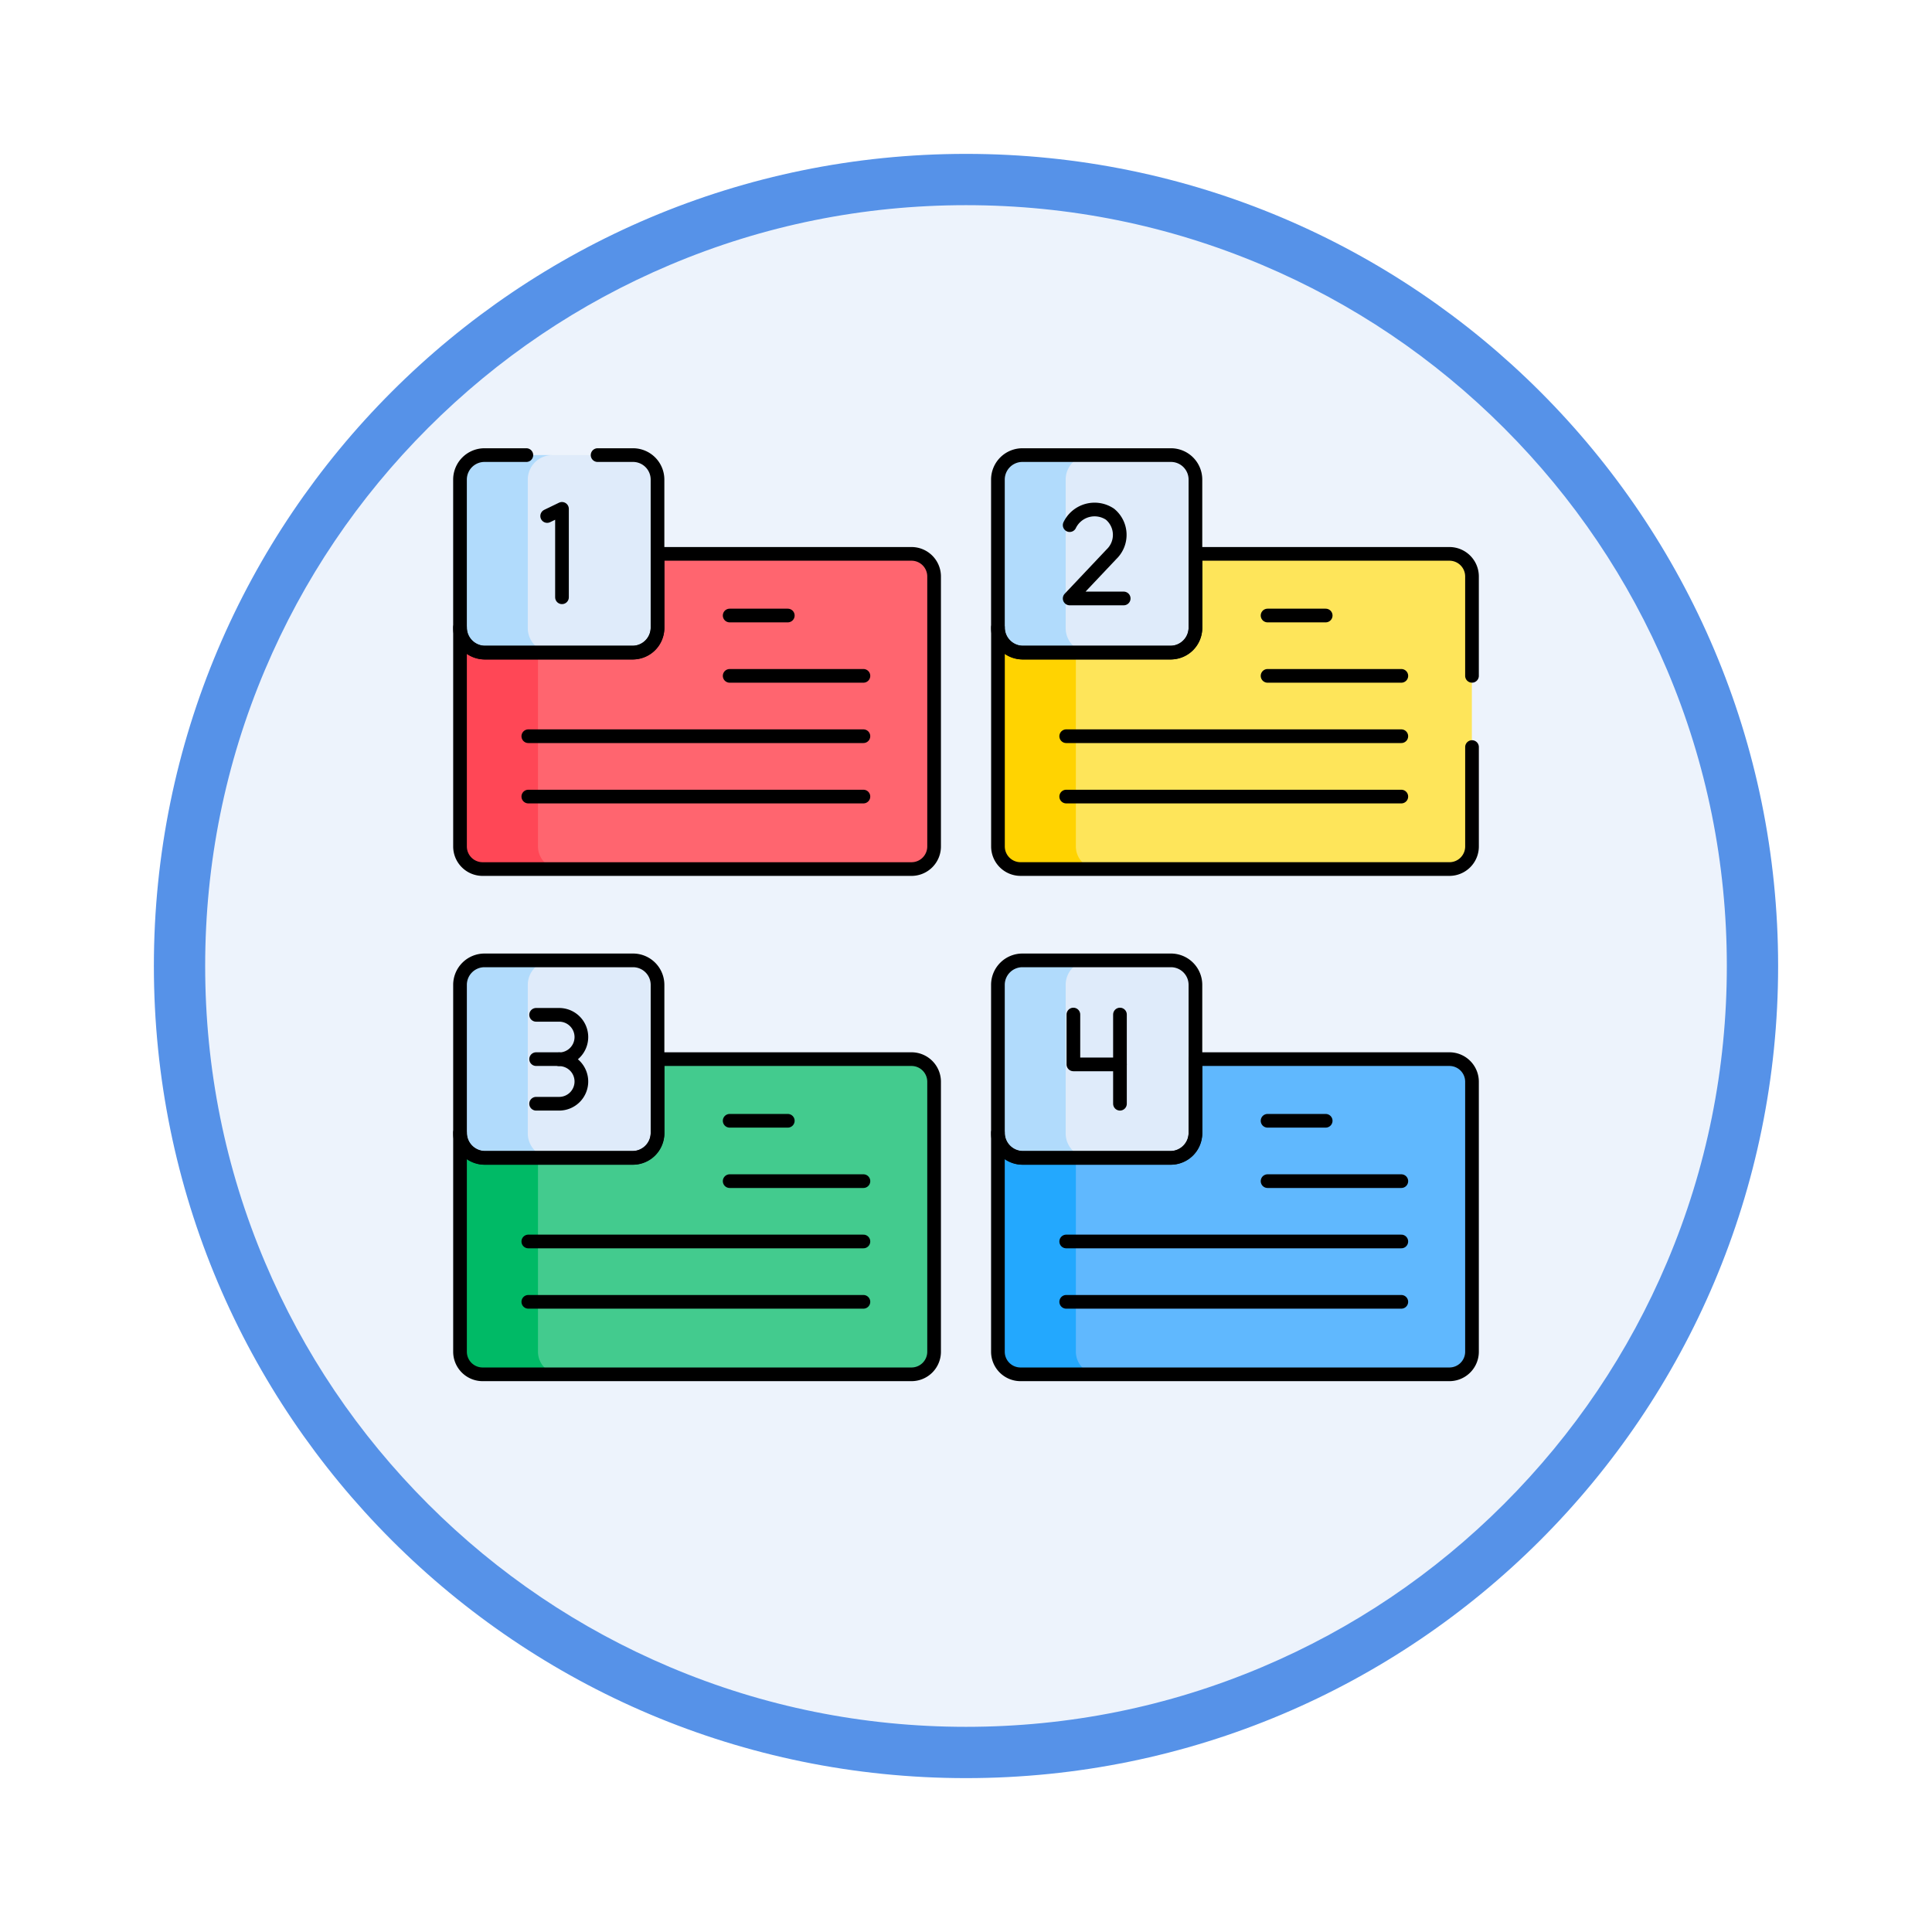 <svg xmlns="http://www.w3.org/2000/svg" xmlns:xlink="http://www.w3.org/1999/xlink" width="113" height="113" viewBox="0 0 113 113">
  <defs>
    <filter id="Trazado_982547" x="0" y="0" width="113" height="113" filterUnits="userSpaceOnUse">
      <feOffset dy="3" input="SourceAlpha"/>
      <feGaussianBlur stdDeviation="3" result="blur"/>
      <feFlood flood-opacity="0.161"/>
      <feComposite operator="in" in2="blur"/>
      <feComposite in="SourceGraphic"/>
    </filter>
    <clipPath id="clip-path">
      <path id="path6114" d="M0-682.665H60.974v60.974H0Z" transform="translate(0 682.665)"/>
    </clipPath>
  </defs>
  <g id="Grupo_1210862" data-name="Grupo 1210862" transform="translate(9 6)">
    <g id="Grupo_1210834" data-name="Grupo 1210834" transform="translate(0)">
      <g id="Grupo_1202055" data-name="Grupo 1202055">
        <g id="Grupo_1177900" data-name="Grupo 1177900">
          <g id="Grupo_1172010" data-name="Grupo 1172010">
            <g id="Grupo_1171046" data-name="Grupo 1171046">
              <g id="Grupo_1148525" data-name="Grupo 1148525">
                <g transform="matrix(1, 0, 0, 1, -9, -6)" filter="url(#Trazado_982547)">
                  <g id="Trazado_982547-2" data-name="Trazado 982547" transform="translate(9 6)" fill="#edf3fc">
                    <path d="M 47.5 93.5 C 41.289 93.5 35.265 92.284 29.595 89.886 C 24.118 87.569 19.198 84.252 14.973 80.027 C 10.748 75.802 7.431 70.882 5.114 65.405 C 2.716 59.735 1.5 53.711 1.5 47.5 C 1.5 41.289 2.716 35.265 5.114 29.595 C 7.431 24.118 10.748 19.198 14.973 14.973 C 19.198 10.748 24.118 7.431 29.595 5.114 C 35.265 2.716 41.289 1.5 47.5 1.5 C 53.711 1.5 59.735 2.716 65.405 5.114 C 70.882 7.431 75.802 10.748 80.027 14.973 C 84.252 19.198 87.569 24.118 89.886 29.595 C 92.284 35.265 93.5 41.289 93.5 47.5 C 93.5 53.711 92.284 59.735 89.886 65.405 C 87.569 70.882 84.252 75.802 80.027 80.027 C 75.802 84.252 70.882 87.569 65.405 89.886 C 59.735 92.284 53.711 93.5 47.5 93.5 Z" stroke="none"/>
                    <path d="M 47.5 3 C 41.491 3 35.664 4.176 30.18 6.496 C 24.881 8.737 20.122 11.946 16.034 16.034 C 11.946 20.122 8.737 24.881 6.496 30.18 C 4.176 35.664 3 41.491 3 47.5 C 3 53.509 4.176 59.336 6.496 64.82 C 8.737 70.119 11.946 74.878 16.034 78.966 C 20.122 83.054 24.881 86.263 30.18 88.504 C 35.664 90.824 41.491 92 47.5 92 C 53.509 92 59.336 90.824 64.82 88.504 C 70.119 86.263 74.878 83.054 78.966 78.966 C 83.054 74.878 86.263 70.119 88.504 64.82 C 90.824 59.336 92 53.509 92 47.5 C 92 41.491 90.824 35.664 88.504 30.18 C 86.263 24.881 83.054 20.122 78.966 16.034 C 74.878 11.946 70.119 8.737 64.82 6.496 C 59.336 4.176 53.509 3 47.5 3 M 47.5 0 C 73.734 0 95 21.266 95 47.5 C 95 73.734 73.734 95 47.5 95 C 21.266 95 0 73.734 0 47.5 C 0 21.266 21.266 0 47.5 0 Z" stroke="none" fill="#5692e8"/>
                  </g>
                </g>
              </g>
            </g>
          </g>
        </g>
      </g>
    </g>
    <g id="g6110" transform="translate(17.013 17.013)">
      <g id="g6112" clip-path="url(#clip-path)">
        <g id="g6118" transform="translate(0.887 9.382)">
          <path id="path6120" d="M-269.232,0h-15.21V3.944a1.479,1.479,0,0,1-1.475,1.475h-8.246a1.479,1.479,0,0,1-1.475-1.475V17.113a1.322,1.322,0,0,0,1.322,1.322h25.084a1.322,1.322,0,0,0,1.322-1.322V1.322A1.322,1.322,0,0,0-269.232,0" transform="translate(295.638)" fill="#ff656f"/>
        </g>
        <g id="g6122" transform="translate(0.887 13.326)">
          <path id="path6124" d="M-46.555-134.269v-11.694h-3.091a1.479,1.479,0,0,1-1.475-1.475v13.169a1.322,1.322,0,0,0,1.322,1.322h4.566a1.322,1.322,0,0,1-1.322-1.322" transform="translate(51.121 147.438)" fill="#ff4756"/>
        </g>
        <g id="g6126" transform="translate(0.887 38.934)">
          <path id="path6128" d="M-269.232,0h-15.21V3.944a1.479,1.479,0,0,1-1.475,1.475h-8.246a1.479,1.479,0,0,1-1.475-1.475V17.113a1.322,1.322,0,0,0,1.322,1.322h25.084a1.322,1.322,0,0,0,1.322-1.322V1.322A1.322,1.322,0,0,0-269.232,0" transform="translate(295.638)" fill="#43cb8e"/>
        </g>
        <g id="g6130" transform="translate(0.887 42.878)">
          <path id="path6132" d="M-46.555-134.271v-11.694h-3.091a1.479,1.479,0,0,1-1.475-1.475v13.169a1.322,1.322,0,0,0,1.322,1.322h4.566a1.322,1.322,0,0,1-1.322-1.322" transform="translate(51.121 147.44)" fill="#00ba66"/>
        </g>
        <g id="g6134" transform="translate(32.347 9.382)">
          <path id="path6136" d="M-269.232,0h-15.211V3.944a1.479,1.479,0,0,1-1.475,1.475h-8.246a1.479,1.479,0,0,1-1.475-1.475V17.113a1.322,1.322,0,0,0,1.322,1.322h25.084a1.322,1.322,0,0,0,1.322-1.322V1.322A1.322,1.322,0,0,0-269.232,0" transform="translate(295.638)" fill="#fee55a"/>
        </g>
        <g id="g6138" transform="translate(32.347 13.326)">
          <path id="path6140" d="M-46.555-134.269v-11.694h-3.091a1.479,1.479,0,0,1-1.475-1.475v13.169a1.322,1.322,0,0,0,1.322,1.322h4.566a1.322,1.322,0,0,1-1.322-1.322" transform="translate(51.121 147.438)" fill="#ffd301"/>
        </g>
        <g id="g6142" transform="translate(32.347 38.934)">
          <path id="path6144" d="M-269.232,0h-15.211V3.944a1.479,1.479,0,0,1-1.475,1.475h-8.246a1.479,1.479,0,0,1-1.475-1.475V17.113a1.322,1.322,0,0,0,1.322,1.322h25.084a1.322,1.322,0,0,0,1.322-1.322V1.322A1.322,1.322,0,0,0-269.232,0" transform="translate(295.638)" fill="#60b8fe"/>
        </g>
        <g id="g6146" transform="translate(32.347 42.878)">
          <path id="path6148" d="M-46.555-134.271v-11.694h-3.091a1.479,1.479,0,0,1-1.475-1.475v13.169a1.322,1.322,0,0,0,1.322,1.322h4.566a1.322,1.322,0,0,1-1.322-1.322" transform="translate(51.121 147.44)" fill="#23a8fe"/>
        </g>
        <g id="g6150" transform="translate(0.887 3.605)">
          <path id="path6152" d="M-103.219-117.789h-8.694a1.433,1.433,0,0,1-1.429-1.429v-8.694a1.433,1.433,0,0,1,1.429-1.429h8.694a1.433,1.433,0,0,1,1.429,1.429v8.694a1.433,1.433,0,0,1-1.429,1.429" transform="translate(113.342 129.341)" fill="#dfebfa"/>
        </g>
        <g id="g6154" transform="translate(0.887 33.158)">
          <path id="path6156" d="M-103.219-117.789h-8.694a1.433,1.433,0,0,1-1.429-1.429v-8.694a1.433,1.433,0,0,1,1.429-1.429h8.694a1.433,1.433,0,0,1,1.429,1.429v8.694a1.433,1.433,0,0,1-1.429,1.429" transform="translate(113.342 129.341)" fill="#dfebfa"/>
        </g>
        <g id="g6158" transform="translate(32.347 3.605)">
          <path id="path6160" d="M-103.218-117.789h-8.694a1.433,1.433,0,0,1-1.429-1.429v-8.694a1.433,1.433,0,0,1,1.429-1.429h8.694a1.433,1.433,0,0,1,1.429,1.429v8.694a1.433,1.433,0,0,1-1.429,1.429" transform="translate(113.341 129.341)" fill="#dfebfa"/>
        </g>
        <g id="g6162" transform="translate(32.347 33.158)">
          <path id="path6164" d="M-103.218-117.789h-8.694a1.433,1.433,0,0,1-1.429-1.429v-8.694a1.433,1.433,0,0,1,1.429-1.429h8.694a1.433,1.433,0,0,1,1.429,1.429v8.694a1.433,1.433,0,0,1-1.429,1.429" transform="translate(113.341 129.341)" fill="#dfebfa"/>
        </g>
        <g id="g6166" transform="translate(0.887 3.605)">
          <path id="path6168" d="M-40.475-103.218v-8.694a1.433,1.433,0,0,1,1.429-1.429h-3.97a1.433,1.433,0,0,0-1.429,1.429v8.694a1.433,1.433,0,0,0,1.429,1.429h3.97a1.433,1.433,0,0,1-1.429-1.429" transform="translate(44.445 113.341)" fill="#b1dbfc"/>
        </g>
        <g id="g6170" transform="translate(0.887 33.158)">
          <path id="path6172" d="M-40.475-103.218v-8.694a1.433,1.433,0,0,1,1.429-1.429h-3.97a1.433,1.433,0,0,0-1.429,1.429v8.694a1.433,1.433,0,0,0,1.429,1.429h3.97a1.433,1.433,0,0,1-1.429-1.429" transform="translate(44.445 113.341)" fill="#b1dbfc"/>
        </g>
        <g id="g6174" transform="translate(32.347 3.605)">
          <path id="path6176" d="M-40.474-103.218v-8.694a1.433,1.433,0,0,1,1.429-1.429h-3.97a1.433,1.433,0,0,0-1.429,1.429v8.694a1.433,1.433,0,0,0,1.429,1.429h3.97a1.433,1.433,0,0,1-1.429-1.429" transform="translate(44.444 113.341)" fill="#b1dbfc"/>
        </g>
        <g id="g6178" transform="translate(32.347 33.158)">
          <path id="path6180" d="M-40.474-103.218v-8.694a1.433,1.433,0,0,1,1.429-1.429h-3.97a1.433,1.433,0,0,0-1.429,1.429v8.694a1.433,1.433,0,0,0,1.429,1.429h3.97a1.433,1.433,0,0,1-1.429-1.429" transform="translate(44.444 113.341)" fill="#b1dbfc"/>
        </g>
        <g id="g6182" transform="translate(16.664 16.517)">
          <path id="path6184" d="M0,0H7.824" fill="none" stroke="#000" stroke-linecap="round" stroke-linejoin="round" stroke-miterlimit="10" stroke-width="0.8"/>
        </g>
        <g id="g6186" transform="translate(4.887 23.577)">
          <path id="path6188" d="M0,0H19.6" fill="none" stroke="#000" stroke-linecap="round" stroke-linejoin="round" stroke-miterlimit="10" stroke-width="0.8"/>
        </g>
        <g id="g6190" transform="translate(16.664 12.988)">
          <path id="path6192" d="M0,0H3.4" fill="none" stroke="#000" stroke-linecap="round" stroke-linejoin="round" stroke-miterlimit="10" stroke-width="0.8"/>
        </g>
        <g id="g6194" transform="translate(4.887 20.047)">
          <path id="path6196" d="M0,0H19.6" fill="none" stroke="#000" stroke-linecap="round" stroke-linejoin="round" stroke-miterlimit="10" stroke-width="0.8"/>
        </g>
        <g id="g6198" transform="translate(0.893 9.382)">
          <path id="path6200" d="M-269.232,0h-14.853V4.3a1.479,1.479,0,0,1-1.475,1.475h-8.6A1.479,1.479,0,0,1-295.638,4.3V17.113a1.322,1.322,0,0,0,1.322,1.322h25.084a1.322,1.322,0,0,0,1.322-1.322V1.322A1.322,1.322,0,0,0-269.232,0Z" transform="translate(295.638)" fill="none" stroke="#000" stroke-linecap="round" stroke-linejoin="round" stroke-miterlimit="10" stroke-width="0.8"/>
        </g>
        <g id="g6202" transform="translate(0.893 33.158)">
          <path id="path6204" d="M-103.218-117.789h-8.694a1.433,1.433,0,0,1-1.429-1.429v-8.694a1.433,1.433,0,0,1,1.429-1.429h8.694a1.433,1.433,0,0,1,1.429,1.429v8.694A1.433,1.433,0,0,1-103.218-117.789Z" transform="translate(113.341 129.341)" fill="none" stroke="#000" stroke-linecap="round" stroke-linejoin="round" stroke-miterlimit="10" stroke-width="0.8"/>
        </g>
        <g id="g6206" transform="translate(16.664 46.07)">
          <path id="path6208" d="M0,0H7.824" fill="none" stroke="#000" stroke-linecap="round" stroke-linejoin="round" stroke-miterlimit="10" stroke-width="0.8"/>
        </g>
        <g id="g6210" transform="translate(4.887 53.129)">
          <path id="path6212" d="M0,0H19.6" fill="none" stroke="#000" stroke-linecap="round" stroke-linejoin="round" stroke-miterlimit="10" stroke-width="0.8"/>
        </g>
        <g id="g6214" transform="translate(16.664 42.54)">
          <path id="path6216" d="M0,0H3.4" fill="none" stroke="#000" stroke-linecap="round" stroke-linejoin="round" stroke-miterlimit="10" stroke-width="0.8"/>
        </g>
        <g id="g6218" transform="translate(4.887 49.599)">
          <path id="path6220" d="M0,0H19.6" fill="none" stroke="#000" stroke-linecap="round" stroke-linejoin="round" stroke-miterlimit="10" stroke-width="0.8"/>
        </g>
        <g id="g6222" transform="translate(0.893 38.934)">
          <path id="path6224" d="M-269.232,0h-14.853V4.3a1.479,1.479,0,0,1-1.475,1.475h-8.6A1.479,1.479,0,0,1-295.638,4.3V17.113a1.322,1.322,0,0,0,1.322,1.322h25.084a1.322,1.322,0,0,0,1.322-1.322V1.322A1.322,1.322,0,0,0-269.232,0Z" transform="translate(295.638)" fill="none" stroke="#000" stroke-linecap="round" stroke-linejoin="round" stroke-miterlimit="10" stroke-width="0.8"/>
        </g>
        <g id="g6226" transform="translate(32.354 3.605)">
          <path id="path6228" d="M-103.218-117.789h-8.694a1.433,1.433,0,0,1-1.429-1.429v-8.694a1.433,1.433,0,0,1,1.429-1.429h8.694a1.433,1.433,0,0,1,1.429,1.429v8.694A1.433,1.433,0,0,1-103.218-117.789Z" transform="translate(113.341 129.341)" fill="none" stroke="#000" stroke-linecap="round" stroke-linejoin="round" stroke-miterlimit="10" stroke-width="0.8"/>
        </g>
        <g id="g6230" transform="translate(48.125 16.517)">
          <path id="path6232" d="M0,0H7.824" fill="none" stroke="#000" stroke-linecap="round" stroke-linejoin="round" stroke-miterlimit="10" stroke-width="0.8"/>
        </g>
        <g id="g6234" transform="translate(36.348 23.577)">
          <path id="path6236" d="M0,0H19.6" fill="none" stroke="#000" stroke-linecap="round" stroke-linejoin="round" stroke-miterlimit="10" stroke-width="0.8"/>
        </g>
        <g id="g6238" transform="translate(48.125 12.988)">
          <path id="path6240" d="M0,0H3.4" fill="none" stroke="#000" stroke-linecap="round" stroke-linejoin="round" stroke-miterlimit="10" stroke-width="0.8"/>
        </g>
        <g id="g6242" transform="translate(36.348 20.047)">
          <path id="path6244" d="M0,0H19.6" fill="none" stroke="#000" stroke-linecap="round" stroke-linejoin="round" stroke-miterlimit="10" stroke-width="0.8"/>
        </g>
        <g id="g6246" transform="translate(32.354 33.158)">
          <path id="path6248" d="M-103.218-117.789h-8.694a1.433,1.433,0,0,1-1.429-1.429v-8.694a1.433,1.433,0,0,1,1.429-1.429h8.694a1.433,1.433,0,0,1,1.429,1.429v8.694A1.433,1.433,0,0,1-103.218-117.789Z" transform="translate(113.341 129.341)" fill="none" stroke="#000" stroke-linecap="round" stroke-linejoin="round" stroke-miterlimit="10" stroke-width="0.8"/>
        </g>
        <g id="g6250" transform="translate(48.125 46.07)">
          <path id="path6252" d="M0,0H7.824" fill="none" stroke="#000" stroke-linecap="round" stroke-linejoin="round" stroke-miterlimit="10" stroke-width="0.8"/>
        </g>
        <g id="g6254" transform="translate(36.348 53.129)">
          <path id="path6256" d="M0,0H19.6" fill="none" stroke="#000" stroke-linecap="round" stroke-linejoin="round" stroke-miterlimit="10" stroke-width="0.8"/>
        </g>
        <g id="g6258" transform="translate(48.125 42.54)">
          <path id="path6260" d="M0,0H3.4" fill="none" stroke="#000" stroke-linecap="round" stroke-linejoin="round" stroke-miterlimit="10" stroke-width="0.8"/>
        </g>
        <g id="g6262" transform="translate(36.348 49.599)">
          <path id="path6264" d="M0,0H19.6" fill="none" stroke="#000" stroke-linecap="round" stroke-linejoin="round" stroke-miterlimit="10" stroke-width="0.8"/>
        </g>
        <g id="g6266" transform="translate(32.354 38.934)">
          <path id="path6268" d="M-269.232,0h-14.853V4.3a1.479,1.479,0,0,1-1.475,1.475h-8.6A1.479,1.479,0,0,1-295.638,4.3V17.113a1.322,1.322,0,0,0,1.322,1.322h25.084a1.322,1.322,0,0,0,1.322-1.322V1.322A1.322,1.322,0,0,0-269.232,0Z" transform="translate(295.638)" fill="none" stroke="#000" stroke-linecap="round" stroke-linejoin="round" stroke-miterlimit="10" stroke-width="0.8"/>
        </g>
        <g id="g6270" transform="translate(5.99 6.748)">
          <path id="path6272" d="M0-4.275l.867-.419V.478" transform="translate(0 4.695)" fill="none" stroke="#000" stroke-linecap="round" stroke-linejoin="round" stroke-miterlimit="10" stroke-width="0.8"/>
        </g>
        <g id="g6274" transform="translate(36.551 6.773)">
          <path id="path6276" d="M0-9.5a1.618,1.618,0,0,1,2.358-.639A1.566,1.566,0,0,1,2.446-7.8L0-5.211H3.159" transform="translate(0 10.428)" fill="none" stroke="#000" stroke-linecap="round" stroke-linejoin="round" stroke-miterlimit="10" stroke-width="0.8"/>
        </g>
        <g id="g6278" transform="translate(5.344 36.325)">
          <path id="path6280" d="M0-53.193H1.347a1.3,1.3,0,0,0,1.3-1.3,1.3,1.3,0,0,0-1.3-1.3,1.3,1.3,0,0,0,1.3-1.3,1.3,1.3,0,0,0-1.3-1.3H0" transform="translate(0 58.411)" fill="none" stroke="#000" stroke-linecap="round" stroke-linejoin="round" stroke-miterlimit="10" stroke-width="0.8"/>
        </g>
        <g id="g6282" transform="translate(5.344 38.934)">
          <path id="path6284" d="M-13.738,0h-1.347" transform="translate(15.085)" fill="none" stroke="#000" stroke-linecap="round" stroke-linejoin="round" stroke-miterlimit="10" stroke-width="0.8"/>
        </g>
        <g id="g6286" transform="translate(36.768 36.326)">
          <path id="path6288" d="M0,0V2.916H2.724" fill="none" stroke="#000" stroke-linecap="round" stroke-linejoin="round" stroke-miterlimit="10" stroke-width="0.8"/>
        </g>
        <g id="g6290" transform="translate(39.492 36.326)">
          <path id="path6292" d="M0,0V5.217" transform="translate(0)" fill="none" stroke="#000" stroke-linecap="round" stroke-linejoin="round" stroke-miterlimit="10" stroke-width="0.8"/>
        </g>
        <g id="g6294" transform="translate(0.893 3.605)">
          <path id="path6296" d="M-39.558,0h-2.451a1.433,1.433,0,0,0-1.429,1.429v8.694a1.433,1.433,0,0,0,1.429,1.429h8.694a1.433,1.433,0,0,0,1.429-1.429V1.429A1.433,1.433,0,0,0-33.314,0h-2.076" transform="translate(43.437)" fill="none" stroke="#000" stroke-linecap="round" stroke-linejoin="round" stroke-miterlimit="10" stroke-width="0.8"/>
        </g>
        <g id="g6298" transform="translate(32.354 9.382)">
          <path id="path6300" d="M-282.705-72.731v-5.812a1.321,1.321,0,0,0-1.321-1.321H-298.88v4.3a1.479,1.479,0,0,1-1.475,1.475h-8.6a1.479,1.479,0,0,1-1.475-1.475v12.812a1.322,1.322,0,0,0,1.321,1.322h25.084a1.321,1.321,0,0,0,1.321-1.322v-5.812" transform="translate(310.433 79.864)" fill="none" stroke="#000" stroke-linecap="round" stroke-linejoin="round" stroke-miterlimit="10" stroke-width="0.8"/>
        </g>
      </g>
    </g>
  </g>
</svg>
